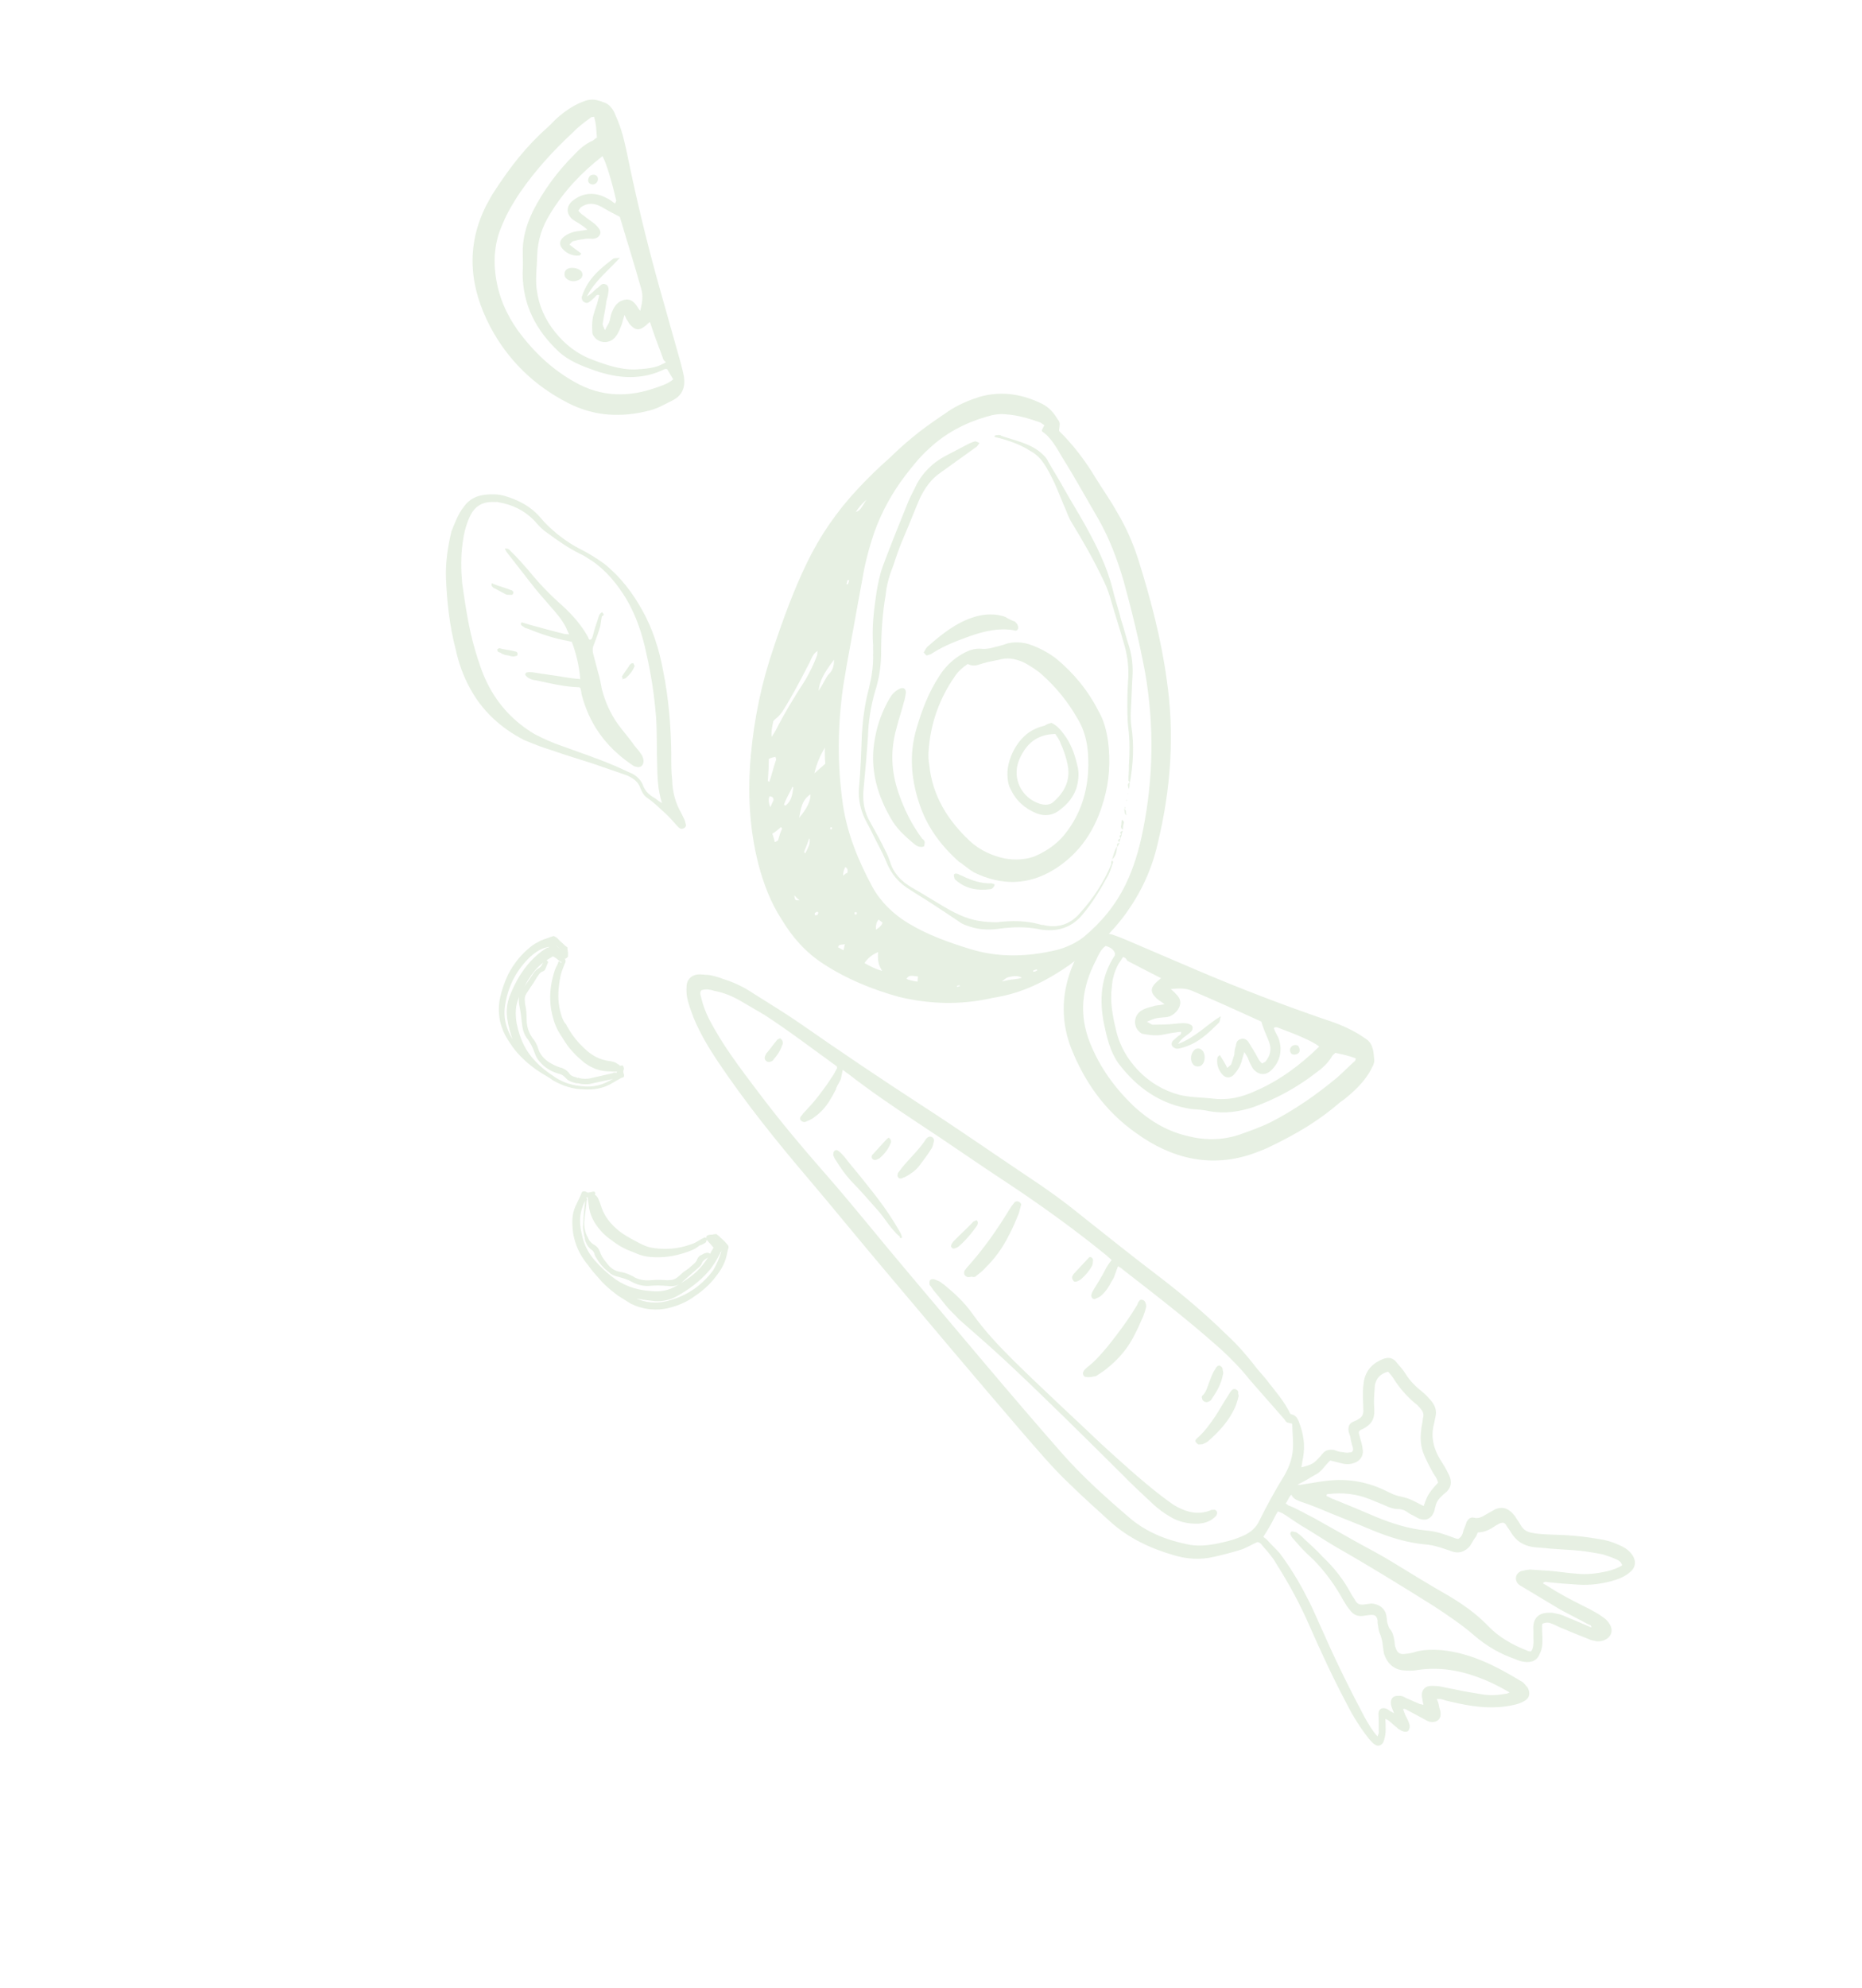 <svg width="282" height="301" viewBox="0 0 282 301" fill="none" xmlns="http://www.w3.org/2000/svg">
<g opacity="0.2" clip-path="url(#clip0_138_8107)">
<path d="M94.455 162.49C94.382 162.406 94.392 162.25 94.402 162.094C94.485 162.021 94.412 161.938 94.495 161.865C94.505 161.709 94.441 161.47 94.368 161.387C94.295 161.303 94.222 161.22 94.139 161.293C94.056 161.366 93.983 161.283 93.9 161.356C93.827 161.272 93.754 161.189 93.754 161.189C93.525 161.095 93.379 160.929 93.15 160.835C92.92 160.742 92.535 160.638 92.223 160.617C90.901 160.451 89.609 159.816 88.43 158.641C87.616 157.881 86.739 156.883 85.965 155.499C85.818 155.332 85.828 155.176 85.682 155.01L85.536 154.843C85.107 154.188 84.917 153.47 84.738 152.596C84.441 151.087 84.54 149.526 84.887 147.747C85 147.206 85.186 146.748 85.464 146.061C85.474 145.905 85.64 145.759 85.65 145.603C85.659 145.447 85.669 145.291 85.523 145.124C85.679 145.135 85.679 145.135 85.845 144.989L85.928 144.916L86.011 144.843C86.031 144.531 86.05 144.219 85.987 143.979C85.997 143.823 85.924 143.74 85.934 143.584L85.944 143.428L85.495 143.085C85.203 142.752 84.901 142.575 84.608 142.242C84.462 142.076 84.316 141.909 84.087 141.815C84.014 141.732 83.784 141.639 83.619 141.784L83.38 141.847C82.736 142.118 82.102 142.232 81.531 142.586C80.804 142.93 80.306 143.367 79.808 143.804C78.647 144.824 77.705 146.094 76.992 147.457C76.362 148.747 75.878 150.204 75.633 151.599C75.349 153.618 75.772 155.605 76.912 157.405C77.34 158.06 77.769 158.716 78.281 159.299C79.304 160.464 80.566 161.567 82.151 162.534C82.755 162.888 83.36 163.241 83.808 163.585C85.246 164.385 86.704 164.874 88.348 164.905C89.908 165.009 91.176 164.78 92.391 164.155C92.879 163.874 93.367 163.593 93.855 163.312L94.26 163.104C94.333 163.187 94.655 163.052 94.455 162.49ZM83.208 143.325C83.042 143.47 83.042 143.47 82.886 143.46C81.91 144.022 81.081 144.751 80.324 145.562C79.06 146.967 78.098 148.549 77.263 150.61C76.798 151.755 76.646 152.92 76.806 154.106C76.967 155.293 77.293 156.333 77.619 157.374C77.482 157.051 77.336 156.885 77.2 156.562C76.435 155.022 76.222 153.441 76.559 151.817C77.049 149.028 78.372 146.687 80.29 144.855C81.12 144.126 82.023 143.481 83.208 143.325ZM85.051 143.917C84.832 143.668 84.612 143.418 84.31 143.241L84.237 143.158C84.539 143.335 84.686 143.501 84.905 143.751C84.905 143.751 84.978 143.834 85.051 143.917L85.124 144L85.051 143.917ZM84.547 145.686C84.537 145.842 84.454 145.915 84.362 146.144C84.186 146.446 84 146.904 83.898 147.289C83.301 149.287 83.193 151.004 83.469 152.825C83.703 154.094 84.029 155.135 84.521 156.03L84.803 156.519C85.305 157.257 85.724 158.069 86.382 158.818C86.528 158.985 86.674 159.151 86.747 159.234C87.259 159.817 87.853 160.327 88.448 160.836C89.72 161.783 90.949 162.178 92.28 162.188C92.436 162.199 92.593 162.209 92.593 162.209C92.749 162.219 92.749 162.219 92.905 162.23C93.061 162.24 93.217 162.251 93.456 162.188C93.373 162.261 93.446 162.344 93.363 162.417C93.134 162.323 93.051 162.396 92.895 162.386C92.895 162.386 92.895 162.386 92.812 162.459C91.7 162.698 90.744 162.948 89.632 163.188C88.914 163.375 88.29 163.334 87.749 163.219C87.676 163.136 87.52 163.126 87.437 163.199L87.364 163.116C86.823 163.001 86.364 162.814 86.155 162.408C85.789 161.992 85.414 161.732 84.873 161.618C84.258 161.42 83.727 161.15 83.122 160.796C82.372 160.276 81.787 159.61 81.524 158.809C81.334 158.091 80.979 157.519 80.613 157.102C80.112 156.364 79.776 155.479 79.762 154.46C79.748 153.44 79.714 152.732 79.525 152.014C79.534 151.858 79.471 151.619 79.481 151.463C79.428 151.067 79.53 150.682 79.789 150.308C80.048 149.933 80.224 149.631 80.482 149.256C80.824 148.809 81.093 148.278 81.351 147.903C81.61 147.529 81.786 147.227 82.108 147.092C82.347 147.029 82.513 146.883 82.606 146.655C82.698 146.426 82.791 146.197 82.884 145.968L82.977 145.739C83.06 145.666 82.987 145.583 82.914 145.499L82.767 145.333L82.528 145.395C82.528 145.395 82.372 145.385 82.363 145.541C82.28 145.614 82.27 145.77 82.187 145.843C82.001 146.301 81.752 146.519 81.347 146.728C81.181 146.873 80.933 147.092 80.757 147.394C80.322 148.07 79.805 148.82 79.204 149.642C78.604 150.464 78.472 151.317 78.651 152.191C78.831 153.065 78.938 153.856 79.035 154.803C79.132 155.75 79.311 156.624 79.969 157.373C80.325 157.945 80.681 158.518 80.943 159.319C81.143 159.881 81.352 160.286 81.645 160.619C81.718 160.703 81.718 160.703 81.791 160.786C82.449 161.535 83.2 162.055 84.272 162.44C84.428 162.45 84.501 162.533 84.657 162.544C85.043 162.648 85.345 162.825 85.564 163.074C85.564 163.074 85.564 163.074 85.637 163.158C86.149 163.74 86.846 163.865 87.231 163.969L87.388 163.979C87.7 164 87.929 164.094 88.241 164.114C88.553 164.135 88.865 164.156 89.26 164.104C90.372 163.864 91.484 163.625 92.597 163.385L92.836 163.322C91.372 164.166 90.084 164.707 87.753 164.395C86.275 164.219 84.974 163.74 83.774 162.877C82.722 162.18 81.751 161.41 81.02 160.578C79.622 159.153 78.721 157.29 78.245 154.907C78.021 153.482 78.027 152.15 78.657 150.859C79.38 149.34 80 148.206 80.767 147.238C81.367 146.415 82.197 145.687 83.172 145.125L83.743 144.771L84.046 144.948C84.348 145.124 84.567 145.374 84.869 145.551C84.869 145.551 84.942 145.634 85.099 145.645C85.016 145.717 84.942 145.634 84.933 145.79C84.723 145.385 84.557 145.53 84.547 145.686Z" fill="#85B472"/>
<path d="M88.058 180.639L87.872 181.097C87.603 181.628 87.418 182.086 87.149 182.616C86.602 183.834 86.596 185.166 86.81 186.748C87.096 188.412 87.788 189.869 88.728 191.107C89.094 191.523 89.449 192.096 89.961 192.678C91.047 194.083 92.31 195.186 93.582 196.132C94.26 196.569 94.864 196.923 95.542 197.36C97.365 198.265 99.467 198.483 101.379 197.983C102.813 197.608 104.101 197.066 105.336 196.13C106.726 195.203 107.815 194.1 108.674 192.903C109.015 192.456 109.45 191.779 109.728 191.092C110.007 190.405 110.129 189.708 110.242 189.167L110.335 188.938C110.345 188.782 110.354 188.626 110.208 188.459C110.062 188.293 109.916 188.127 109.77 187.96C109.477 187.627 109.175 187.45 108.883 187.117L108.434 186.774L108.351 186.847C108.195 186.837 108.039 186.826 107.956 186.899C107.644 186.878 107.405 186.941 107.166 187.003L107.083 187.076L107 187.149C106.99 187.305 106.907 187.378 106.98 187.461C106.834 187.295 106.678 187.284 106.512 187.43C106.429 187.503 106.19 187.565 106.107 187.638C105.536 187.992 105.049 188.273 104.571 188.398C102.888 188.992 101.39 189.127 99.83 189.024C98.893 188.961 98.196 188.837 97.435 188.473L97.206 188.379C96.977 188.285 96.904 188.202 96.675 188.109C95.31 187.391 94.174 186.767 93.36 186.007C92.098 184.905 91.386 183.76 90.997 182.48C90.934 182.241 90.798 181.918 90.661 181.596C90.598 181.357 90.452 181.19 90.306 181.024C90.233 180.94 90.159 180.857 90.076 180.93C90.159 180.857 90.086 180.774 90.169 180.701C90.096 180.618 90.179 180.545 90.106 180.462C90.033 180.379 89.877 180.368 89.638 180.431C89.555 180.503 89.482 180.42 89.399 180.493C89.243 180.483 89.16 180.556 89.004 180.545C88.326 180.108 88.067 180.483 88.058 180.639ZM109.296 189.261C108.988 190.416 108.533 191.405 108.006 192.31C106.38 194.475 104.243 196.057 101.531 196.817C99.931 197.338 98.287 197.307 96.757 196.735C96.527 196.641 96.225 196.465 95.913 196.444C96.913 196.745 98.005 196.818 99.171 196.974C100.419 197.057 101.614 196.744 102.59 196.182C104.458 195.131 106.025 193.903 107.206 192.57C107.88 191.831 108.49 190.853 109.027 189.792C109.11 189.719 109.037 189.636 109.12 189.563L109.203 189.49L109.296 189.261ZM108.312 187.471C108.541 187.565 108.614 187.648 108.687 187.731C108.906 187.981 109.136 188.075 109.355 188.324L109.282 188.241C109.063 187.991 108.76 187.815 108.541 187.565C108.385 187.555 108.312 187.471 108.312 187.471ZM106.951 187.929C107.034 187.857 106.961 187.773 107.044 187.701C107.117 187.784 107.117 187.784 107.19 187.867C107.409 188.117 107.628 188.366 107.848 188.616L108.067 188.866L107.715 189.469C107.261 190.458 106.578 191.353 105.904 192.092C105.065 192.977 103.996 193.768 102.532 194.611C101.391 195.319 100.04 195.621 98.562 195.444C96.221 195.289 94.232 194.53 92.667 193.25C91.77 192.563 90.883 191.721 90.079 190.805C89.129 189.723 88.428 188.423 88.131 186.914C87.572 184.604 87.89 183.293 88.613 181.773L88.593 182.085C88.441 183.251 88.372 184.343 88.293 185.592C88.273 185.904 88.327 186.3 88.39 186.539C88.453 186.778 88.433 187.091 88.57 187.413L88.56 187.569C88.686 188.048 88.886 188.61 89.481 189.12C89.783 189.296 90.002 189.546 90.055 189.941C90.129 190.025 90.119 190.181 90.265 190.347C90.83 191.325 91.415 191.991 92.239 192.594C92.312 192.678 92.312 192.678 92.385 192.761C92.76 193.021 93.218 193.208 93.76 193.323C94.53 193.531 95.144 193.728 95.749 194.082C96.583 194.529 97.509 194.747 98.455 194.653C99.401 194.56 100.182 194.611 101.118 194.674C102.127 194.819 102.928 194.559 103.601 193.82C104.431 193.091 105.094 192.508 105.675 191.998C105.924 191.78 106.173 191.561 106.266 191.332C106.368 190.947 106.7 190.656 107.105 190.448C107.188 190.375 107.271 190.302 107.437 190.156C107.52 190.083 107.447 190 107.53 189.927L107.54 189.771L107.31 189.678C107.237 189.594 107.154 189.667 106.998 189.657L106.759 189.719C106.52 189.782 106.271 190 106.032 190.063C105.867 190.209 105.701 190.354 105.608 190.583C105.505 190.968 105.256 191.187 104.924 191.478C104.51 191.843 104.095 192.207 103.607 192.488C103.275 192.779 102.943 193.071 102.694 193.289C102.362 193.581 102.04 193.716 101.645 193.768C101.489 193.758 101.25 193.82 101.094 193.81C100.314 193.758 99.534 193.706 98.588 193.8C97.641 193.894 96.632 193.749 95.881 193.228C95.35 192.958 94.818 192.688 93.965 192.552C93.112 192.417 92.434 191.98 91.859 191.159C91.347 190.576 91.065 190.087 90.865 189.525C90.666 188.963 90.373 188.63 89.842 188.36C89.467 188.1 89.174 187.767 88.975 187.205L88.902 187.122C88.829 187.039 88.838 186.882 88.765 186.799C88.566 186.237 88.449 185.603 88.489 184.978C88.558 183.886 88.783 182.803 88.852 181.711C88.935 181.638 88.945 181.482 88.798 181.315C88.881 181.242 89.037 181.253 89.037 181.253C89.028 181.409 89.018 181.565 89.081 181.804C89.071 181.96 89.144 182.044 89.134 182.2C89.124 182.356 89.198 182.439 89.188 182.595C89.338 183.937 89.966 185.155 90.99 186.32C91.501 186.903 92.096 187.412 92.773 187.849C92.92 188.016 93.149 188.109 93.222 188.193C93.973 188.713 94.806 189.16 95.65 189.451L96.108 189.638C97.098 190.096 98.024 190.314 99.356 190.324C101.155 190.366 102.901 190.012 104.75 189.272C105.072 189.137 105.477 188.929 105.726 188.71C105.809 188.637 105.975 188.492 106.131 188.502C106.858 188.158 106.941 188.086 106.951 187.929Z" fill="#85B472"/>
<path d="M199.772 220.667C200.021 220.449 200.197 220.147 200.363 220.001C200.788 219.481 201.339 219.439 201.963 219.481C202.348 219.585 202.65 219.762 202.963 219.782C203.431 219.813 203.889 220.001 204.367 219.876C204.835 219.907 205.011 219.605 204.885 219.126C204.758 218.648 204.559 218.086 204.515 217.534C204.452 217.295 204.315 216.972 204.252 216.733C204.145 215.942 204.331 215.484 204.975 215.214C205.297 215.078 205.619 214.943 205.785 214.797C206.273 214.516 206.449 214.214 206.488 213.59C206.445 213.039 206.474 212.57 206.431 212.019C206.407 211.155 206.383 210.291 206.515 209.438C206.707 207.648 207.722 206.462 209.332 205.785C210.298 205.379 210.995 205.504 211.643 206.409C212.082 206.908 212.52 207.408 212.876 207.98C213.514 209.041 214.474 209.967 215.444 210.737C215.893 211.08 216.331 211.58 216.697 211.996C217.355 212.745 217.617 213.546 217.402 214.472C217.3 214.857 217.28 215.169 217.177 215.554C216.664 217.48 217.096 219.311 218.163 221.028C218.592 221.683 218.948 222.255 219.293 222.984C220.068 224.368 219.77 225.367 218.701 226.158C218.618 226.231 218.618 226.231 218.535 226.303C217.954 226.813 217.53 227.334 217.407 228.031C217.314 228.26 217.295 228.572 217.202 228.801C216.821 229.873 216.011 230.289 214.938 229.905C214.709 229.811 214.407 229.634 214.105 229.457C213.646 229.27 213.271 229.01 212.896 228.75C212.593 228.573 212.208 228.469 211.896 228.448C211.033 228.469 210.345 228.189 209.585 227.825C208.897 227.544 208.21 227.263 207.522 226.982C205.46 226.14 203.358 225.922 201.227 226.172C201.071 226.161 200.915 226.151 200.895 226.463C201.353 226.65 201.729 226.911 202.114 227.015C204.176 227.857 206.238 228.699 208.374 229.625C210.895 230.655 213.352 231.445 216.078 231.705C217.483 231.798 218.784 232.276 220.086 232.755C220.315 232.848 220.545 232.942 220.857 232.963C221.345 232.682 221.53 232.224 221.643 231.683C221.828 231.225 222.014 230.767 222.117 230.382C222.376 230.007 222.634 229.632 223.176 229.747C223.946 229.955 224.517 229.601 225.088 229.247C225.576 228.966 225.981 228.758 226.468 228.476C227.434 228.07 228.205 228.278 228.946 228.955C229.092 229.121 229.311 229.371 229.457 229.537C229.667 229.943 230.032 230.359 230.242 230.765C230.66 231.576 231.265 231.93 232.118 232.065C232.66 232.18 233.284 232.221 233.752 232.252C235 232.335 236.176 232.335 237.424 232.418C238.985 232.522 240.462 232.698 242.013 232.958C243.179 233.114 244.178 233.415 245.168 233.873C245.855 234.154 246.46 234.508 246.972 235.09C247.849 236.089 247.853 237.265 246.784 238.056C246.203 238.566 245.476 238.909 244.676 239.17C242.837 239.753 240.862 240.013 238.989 239.889C237.429 239.785 235.868 239.682 234.391 239.505C234.235 239.495 233.932 239.318 233.674 239.692C234.507 240.14 235.331 240.743 236.165 241.19C237.676 242.074 239.197 242.803 240.791 243.614C241.396 243.968 242.156 244.332 242.678 244.758C243.053 245.018 243.429 245.278 243.711 245.767C244.359 246.672 244.134 247.755 243.085 248.234C242.68 248.442 242.285 248.494 241.817 248.463C241.432 248.359 240.964 248.328 240.661 248.151C239.515 247.683 238.214 247.204 236.995 246.653C236.38 246.456 235.776 246.102 235.088 245.821C234.63 245.634 234.245 245.53 233.601 245.801C233.591 245.957 233.498 246.186 233.562 246.425C233.522 247.049 233.639 247.684 233.599 248.308C233.633 249.016 233.51 249.713 233.242 250.244C232.861 251.316 232.051 251.732 230.885 251.576C230.417 251.545 229.959 251.358 229.501 251.171C227.199 250.391 225.083 249.153 223.226 247.541C221.369 245.928 219.264 244.534 217.158 243.14C212.258 240.072 207.432 237.086 202.44 234.246C200.627 233.185 198.823 231.968 197.01 230.907C196.03 230.294 195.206 229.69 194.226 229.077C193.997 228.983 193.768 228.889 193.539 228.796C193.104 229.472 192.826 230.159 192.474 230.763C192.123 231.366 191.771 231.97 191.336 232.646C191.483 232.813 191.712 232.906 191.858 233.073C192.516 233.822 193.184 234.415 193.841 235.164C195.43 237.307 196.779 239.513 197.963 241.865C198.873 243.571 199.618 245.423 200.446 247.202C202.365 251.562 204.449 255.776 206.689 260C207.255 260.978 207.746 261.873 208.624 262.872C208.716 262.643 208.809 262.414 208.819 262.258C208.785 261.55 208.825 260.926 208.791 260.218C208.811 259.906 208.748 259.667 208.768 259.354C208.807 258.73 209.295 258.449 209.909 258.647C210.138 258.74 210.441 258.917 210.587 259.083C210.743 259.094 210.889 259.26 211.118 259.354C210.919 258.792 210.709 258.386 210.656 257.991C210.549 257.2 210.974 256.68 211.754 256.731C212.149 256.679 212.534 256.783 212.91 257.043C213.597 257.324 214.358 257.688 215.045 257.969C215.201 257.979 215.43 258.073 215.586 258.083C215.46 257.605 215.407 257.209 215.353 256.814C215.247 256.023 215.681 255.347 216.471 255.242C216.866 255.19 217.334 255.221 217.803 255.253C218.656 255.388 219.426 255.596 220.28 255.731C221.591 256.053 222.913 256.219 224.308 256.469C225.546 256.708 226.805 256.635 228.073 256.405C228.229 256.416 228.312 256.343 228.634 256.208C227.727 255.677 226.893 255.23 226.133 254.866C222.403 253.129 218.624 252.172 214.507 252.839C213.873 252.954 213.249 252.912 212.625 252.871C211.064 252.767 210.031 251.758 209.579 250.239C209.525 249.843 209.472 249.448 209.419 249.052C209.375 248.501 209.249 248.022 209.049 247.46C208.84 247.055 208.786 246.659 208.733 246.264C208.67 246.025 208.616 245.629 208.636 245.317C208.519 244.682 208.3 244.433 207.593 244.464C207.198 244.516 206.803 244.568 206.408 244.62C205.618 244.724 204.93 244.444 204.428 243.705C204.063 243.289 203.707 242.717 203.425 242.228C202.231 240.032 200.789 238.055 199.025 236.214C198.211 235.454 197.47 234.778 196.739 233.946C196.374 233.53 196.081 233.197 195.716 232.781C195.57 232.614 195.506 232.375 195.433 232.292C195.37 232.052 195.546 231.751 195.775 231.844C195.931 231.855 196.16 231.948 196.316 231.959C196.692 232.219 197.067 232.479 197.359 232.812C198.32 233.738 199.436 234.674 200.313 235.673C202.014 237.275 203.466 239.095 204.586 241.208C204.796 241.613 205.088 241.946 205.297 242.352C205.58 242.841 205.965 242.945 206.516 242.903C206.911 242.851 207.306 242.799 207.701 242.747C208.95 242.83 209.92 243.6 209.997 244.859C210.06 245.098 210.041 245.41 210.104 245.65C210.24 245.972 210.293 246.368 210.513 246.617C210.951 247.117 211.068 247.751 211.185 248.386C211.238 248.782 211.218 249.094 211.354 249.416C211.617 250.217 211.993 250.478 212.783 250.373C213.334 250.332 213.968 250.217 214.529 250.019C215.724 249.707 217.055 249.717 218.304 249.8C222.82 250.257 226.613 252.233 230.386 254.521C230.615 254.615 230.761 254.781 230.907 254.948C231.054 255.114 231.2 255.281 231.346 255.447C231.838 256.342 231.632 257.112 230.823 257.529C230.335 257.81 229.774 258.007 229.14 258.122C226.437 258.726 223.711 258.467 221.005 257.895C220.078 257.677 219.225 257.542 218.382 257.25C218.152 257.157 217.913 257.219 217.601 257.198C217.738 257.521 217.874 257.844 217.927 258.239C217.981 258.634 218.19 259.04 218.17 259.352C218.267 260.299 217.53 260.799 216.677 260.664C216.365 260.643 216.063 260.466 215.76 260.289C214.927 259.842 214.093 259.395 213.26 258.948C213.03 258.854 212.811 258.604 212.489 258.74C212.625 259.062 212.689 259.302 212.825 259.624C213.034 260.03 213.317 260.519 213.443 260.998C213.58 261.32 213.477 261.705 213.301 262.007C213.052 262.225 212.74 262.205 212.282 262.018C211.98 261.841 211.751 261.747 211.531 261.497C211.156 261.237 210.864 260.904 210.415 260.561C210.269 260.395 210.04 260.301 209.811 260.207C209.844 260.915 209.878 261.623 209.838 262.247C209.809 262.715 209.696 263.256 209.511 263.714C209.242 264.245 208.681 264.443 208.233 264.1C207.93 263.923 207.638 263.59 207.346 263.257C206.04 261.603 204.9 259.803 203.926 257.857C201.895 254.038 200.103 250.158 198.321 246.12C196.884 242.812 195.199 239.722 193.275 236.694C192.783 235.799 192.052 234.967 191.321 234.134C191.101 233.885 190.892 233.479 190.424 233.448C189.458 233.854 188.638 234.426 187.682 234.676C186.404 235.062 185.209 235.374 183.858 235.676C181.79 236.166 179.761 236.031 177.762 235.428C174.222 234.409 170.95 232.859 168.206 230.404C166.057 228.458 163.981 226.596 161.914 224.578C159.326 222.133 157.07 219.397 154.731 216.733C147.797 208.67 140.872 200.451 134.021 192.315C130.157 187.748 126.449 183.191 122.584 178.624C117.624 172.808 112.829 166.847 108.605 160.531C107.246 158.481 106.043 156.442 105.088 154.184C104.753 153.3 104.417 152.415 104.164 151.458C103.974 150.74 103.94 150.033 103.98 149.408C103.976 148.232 104.805 147.504 105.981 147.504C106.449 147.535 106.917 147.566 107.385 147.597C108.083 147.722 108.853 147.93 109.54 148.21C111.154 148.71 112.675 149.438 114.104 150.395C116.439 151.882 118.93 153.38 121.182 154.94C127.261 159.185 133.349 163.273 139.521 167.288C144.941 170.783 150.269 174.508 155.607 178.076C158.391 179.906 161.164 181.893 163.772 184.026C167.652 187.105 171.605 190.268 175.568 193.274C179.155 196.021 182.577 198.913 185.823 202.106C187.304 203.459 188.62 204.957 189.926 206.611C190.574 207.516 191.461 208.359 192.109 209.264C193.269 210.752 194.584 212.25 195.412 214.029C196.256 214.321 196.329 214.404 196.674 215.132C197.419 216.984 197.696 218.805 197.339 220.741C197.236 221.126 197.206 221.594 197.094 222.135C198.767 221.698 198.933 221.552 199.772 220.667ZM106.222 151.125C106.592 152.717 107.283 154.173 108.131 155.64C110.245 159.386 112.929 162.778 115.531 166.242C118.499 170.123 121.632 173.858 124.921 177.604C129.234 182.514 133.225 187.56 137.454 192.544C145.183 201.678 152.828 210.886 160.796 219.958C163.866 223.454 167.351 226.585 170.919 229.644C173.443 231.849 176.422 233.066 179.67 233.752C181.523 234.189 183.342 233.918 185.171 233.491C186.283 233.251 187.322 232.928 188.371 232.449C189.42 231.97 190.25 231.242 190.704 230.253C191.871 227.901 193.112 225.632 194.508 223.374C195.387 221.865 195.881 220.252 195.833 218.525C195.819 217.505 195.722 216.558 195.709 215.538C195.479 215.445 195.167 215.424 194.938 215.33C194.709 215.237 194.646 214.997 194.5 214.831C194.28 214.581 194.061 214.332 193.769 213.999C193.33 213.499 192.965 213.083 192.526 212.584C191.868 211.835 191.283 211.169 190.625 210.42C190.187 209.92 189.748 209.421 189.31 208.922C188.004 207.267 186.532 205.759 184.977 204.323C180.157 200.006 175.151 196.146 170.072 192.204C169.926 192.037 169.624 191.86 169.321 191.683C169.136 192.141 169.033 192.526 168.847 192.984C168.745 193.369 168.569 193.671 168.31 194.046C167.949 194.805 167.431 195.555 166.767 196.138C166.519 196.356 166.197 196.492 165.875 196.627C165.553 196.762 165.26 196.429 165.28 196.117C165.3 195.805 165.476 195.503 165.651 195.201C166.262 194.223 166.872 193.245 167.409 192.183C167.678 191.653 167.937 191.278 168.361 190.757C168.142 190.508 167.84 190.331 167.62 190.081C163 186.326 158.13 182.789 153.168 179.481C148.351 176.339 143.701 173.052 138.885 169.911C135.351 167.56 131.743 165.125 128.458 162.556C128.156 162.379 128.01 162.213 127.634 161.953C127.531 162.338 127.512 162.65 127.409 163.035C127.389 163.347 127.214 163.649 127.038 163.951C126.862 164.252 126.686 164.554 126.584 164.939C126.408 165.241 126.315 165.47 126.139 165.772C125.963 166.074 125.788 166.375 125.612 166.677C125.001 167.656 124.245 168.467 123.342 169.113C122.927 169.477 122.449 169.602 122.044 169.81C121.722 169.946 121.42 169.769 121.274 169.602C121.128 169.436 121.148 169.124 121.314 168.978C121.479 168.832 121.572 168.603 121.738 168.457C122.495 167.646 123.251 166.834 123.935 165.939C124.618 165.044 125.301 164.149 125.912 163.17C126.253 162.723 126.522 162.192 126.791 161.661C126.718 161.578 126.801 161.505 126.727 161.422C123.13 158.832 119.542 156.085 115.779 153.641C114.57 152.934 113.361 152.226 112.152 151.519C110.943 150.812 109.568 150.25 108.174 150C107.559 149.803 107.018 149.689 106.301 149.876C105.896 150.084 106.096 150.646 106.222 151.125ZM244.947 236.131C244.186 235.767 243.343 235.476 242.572 235.268C241.178 235.019 239.783 234.769 238.379 234.676C237.13 234.593 235.882 234.51 234.633 234.427C233.78 234.292 232.917 234.313 232.063 234.178C230.669 233.928 229.689 233.314 228.904 232.087C228.622 231.598 228.329 231.265 228.047 230.776C227.974 230.693 227.828 230.526 227.672 230.516C227.203 230.485 226.872 230.776 226.467 230.984C225.647 231.557 224.837 231.973 223.818 231.984C223.642 232.286 223.622 232.598 223.373 232.816C223.115 233.191 222.846 233.722 222.587 234.096C221.831 234.908 220.948 235.241 219.875 234.857C219.646 234.763 219.417 234.669 219.032 234.565C217.959 234.181 216.959 233.879 215.867 233.807C213.141 233.547 210.527 232.746 208.007 231.717C205.184 230.51 202.351 229.46 199.528 228.253C198.611 227.879 197.768 227.588 196.924 227.297C196.466 227.109 195.852 226.912 195.579 226.267C195.164 226.631 195.052 227.172 194.71 227.62C194.939 227.713 195.012 227.796 195.085 227.88C196.387 228.358 197.669 229.149 198.961 229.783C201.306 231.115 203.578 232.363 205.923 233.694C207.59 234.589 209.257 235.483 210.842 236.451C213.708 238.209 216.575 239.967 219.524 241.652C221.713 242.973 223.663 244.356 225.427 246.198C227.045 247.873 229.088 249.027 231.306 249.88C231.379 249.963 231.535 249.974 231.691 249.984C231.764 250.067 231.847 249.995 231.93 249.922C232.189 249.547 232.219 249.079 232.248 248.61C232.214 247.903 232.254 247.279 232.22 246.571C232.163 245 233.002 244.115 234.646 244.146C235.197 244.104 235.811 244.302 236.353 244.416C236.967 244.614 237.571 244.967 238.186 245.165C239.102 245.539 240.092 245.997 241.009 246.371C241.029 246.059 240.799 245.966 240.643 245.955C239.205 245.154 237.684 244.426 236.246 243.625C234.359 242.481 232.546 241.42 230.659 240.276C230.357 240.099 230.055 239.922 229.909 239.756C229.324 239.09 229.539 238.164 230.422 237.83C230.9 237.705 231.295 237.653 231.69 237.601C232.626 237.663 233.563 237.726 234.499 237.788C235.904 237.881 237.298 238.131 238.703 238.224C240.336 238.411 241.917 238.203 243.507 237.838C244.224 237.651 245.024 237.39 245.678 236.963C245.551 236.485 245.176 236.225 244.947 236.131ZM208.222 209.708C208.183 210.333 208.143 210.957 208.104 211.581C208.064 212.206 208.098 212.913 208.141 213.465C208.209 214.88 207.608 215.702 206.394 216.327C206.311 216.4 206.154 216.389 206.072 216.462C205.989 216.535 205.989 216.535 205.823 216.681C205.72 217.066 205.939 217.315 205.993 217.711C206.119 218.189 206.319 218.751 206.362 219.303C206.542 220.177 206.181 220.937 205.371 221.353C204.644 221.697 203.937 221.728 203.166 221.52C202.625 221.406 202.011 221.208 201.469 221.094C200.64 221.822 200.185 222.811 199.137 223.29C198.244 223.779 197.424 224.352 196.458 224.758C196.614 224.768 196.77 224.778 196.926 224.789C198.35 224.57 199.858 224.278 201.199 224.132C204.037 223.851 206.754 224.266 209.421 225.462C209.952 225.733 210.41 225.92 210.942 226.191C211.4 226.378 211.785 226.482 212.326 226.596C212.868 226.71 213.482 226.908 214.013 227.178C214.545 227.449 215.076 227.719 215.608 227.99C215.886 227.303 216.092 226.533 216.516 226.012C216.868 225.409 217.366 224.972 217.79 224.451C217.674 223.817 217.235 223.317 216.953 222.828C216.461 221.933 216.042 221.122 215.633 220.154C215.161 218.947 215.073 217.844 215.235 216.523C215.275 215.898 215.47 215.284 215.51 214.66C215.705 214.046 215.496 213.64 215.057 213.141C214.838 212.891 214.619 212.641 214.243 212.381C213.054 211.362 212.031 210.197 211.173 208.886C210.891 208.397 210.598 208.064 210.233 207.647C209.038 207.96 208.447 208.626 208.222 209.708Z" fill="#85B472"/>
<path d="M140.78 194.489C141.072 194.822 141.281 195.227 141.501 195.477C142.232 196.309 142.88 197.215 143.611 198.047C144.122 198.629 144.717 199.139 145.229 199.722C147.753 201.927 150.278 204.133 152.72 206.411C158.563 211.894 164.314 217.605 170.065 223.317C171.537 224.825 173.092 226.261 174.72 227.78C175.46 228.456 176.284 229.06 177.191 229.59C178.473 230.381 179.941 230.713 181.511 230.661C182.457 230.567 183.174 230.38 183.921 229.724C184.087 229.578 184.253 229.432 184.263 229.276C184.439 228.975 184.229 228.569 183.917 228.548C183.678 228.61 183.449 228.517 183.283 228.663C181.517 229.329 179.893 228.986 178.226 228.091C177.392 227.644 176.724 227.051 175.974 226.531C172.762 224.045 169.798 221.34 166.835 218.635C162.4 214.422 157.882 210.281 153.53 205.995C151.244 203.727 149.114 201.469 147.243 198.837C146.021 197.11 144.539 195.757 142.974 194.478C142.672 194.301 142.453 194.051 142.224 193.958C141.994 193.864 141.765 193.77 141.536 193.677C141.307 193.583 140.912 193.635 140.819 193.864C140.726 194.093 140.789 194.333 140.78 194.489Z" fill="#85B472"/>
<path d="M165.998 208.313C166.652 207.886 167.223 207.532 167.721 207.095C169.453 205.721 170.893 204.014 171.884 201.964C172.329 201.131 172.7 200.215 173.154 199.227C173.34 198.769 173.443 198.384 173.545 197.999C173.638 197.77 173.575 197.531 173.512 197.291C173.448 197.052 173.302 196.885 173.073 196.792C172.844 196.698 172.605 196.761 172.512 196.99C172.346 197.135 172.336 197.291 172.243 197.52C170.93 199.706 169.387 201.798 167.772 203.807C166.839 204.92 165.824 206.107 164.673 206.971C164.424 207.189 164.175 207.408 164.082 207.637C163.906 207.938 164.106 208.5 164.501 208.448C165.042 208.563 165.603 208.365 165.998 208.313Z" fill="#85B472"/>
<path d="M147.671 193.301C148.169 192.864 148.823 192.437 149.248 191.916C150.668 190.522 151.869 188.877 152.767 187.056C153.388 185.922 153.852 184.777 154.316 183.632C154.419 183.247 154.521 182.862 154.624 182.477C154.717 182.248 154.497 181.999 154.268 181.905C154.039 181.811 153.8 181.874 153.634 182.02C153.458 182.321 153.21 182.54 153.034 182.842C151.11 186.006 149.04 189.003 146.512 191.813C146.346 191.959 146.253 192.188 146.087 192.333C145.994 192.562 145.975 192.874 146.121 193.041C146.34 193.291 146.569 193.384 146.808 193.322C146.964 193.332 147.047 193.259 147.203 193.27C147.432 193.363 147.515 193.29 147.671 193.301Z" fill="#85B472"/>
<path d="M136.605 187.392C136.561 186.841 136.269 186.508 136.059 186.102C134.647 183.657 132.985 181.43 131.241 179.277C130.154 177.872 128.912 176.457 127.825 175.053C127.533 174.72 127.313 174.47 126.938 174.21C126.792 174.043 126.397 174.096 126.304 174.325C126.221 174.397 126.201 174.71 126.191 174.866C126.328 175.188 126.391 175.428 126.61 175.677C127.248 176.738 127.969 177.727 128.774 178.642C130.245 180.151 131.634 181.732 133.023 183.314C133.827 184.229 134.465 185.29 135.269 186.206C135.562 186.539 135.927 186.955 136.302 187.215C136.21 187.444 136.366 187.454 136.605 187.392Z" fill="#85B472"/>
<path d="M187.548 210.763C187.422 210.285 186.88 210.17 186.632 210.389C186.383 210.607 186.207 210.909 186.031 211.211C185.338 212.262 184.718 213.397 184.024 214.448C183.248 215.572 182.472 216.696 181.393 217.643C181.31 217.716 181.31 217.716 181.227 217.789C181.062 217.934 180.969 218.163 181.115 218.33C181.261 218.496 181.407 218.663 181.563 218.673C181.719 218.683 181.958 218.621 182.114 218.631C182.436 218.496 182.758 218.361 182.924 218.215C184.667 216.685 186.18 215.061 187.098 212.928C187.284 212.47 187.479 211.856 187.592 211.315C187.528 211.075 187.465 210.836 187.548 210.763Z" fill="#85B472"/>
<path d="M136.948 178.245C137.758 177.829 138.495 177.329 139.085 176.663C139.769 175.768 140.452 174.873 141.062 173.895C141.321 173.52 141.351 173.052 141.453 172.667C141.473 172.354 141.181 172.021 140.786 172.074C140.63 172.063 140.464 172.209 140.298 172.355C139.253 174.009 137.843 175.248 136.569 176.809C136.393 177.111 136.144 177.33 135.968 177.631C135.958 177.787 135.865 178.016 136.012 178.183C136.075 178.422 136.387 178.443 136.626 178.38C136.709 178.308 136.792 178.235 136.948 178.245Z" fill="#85B472"/>
<path d="M182.143 211.972C182.289 212.138 182.592 212.315 182.831 212.253C183.07 212.19 183.392 212.055 183.484 211.826C184.261 210.702 184.964 209.495 185.209 208.1C185.301 207.871 185.238 207.632 185.175 207.393C185.195 207.08 185.049 206.914 184.746 206.737C184.517 206.643 184.268 206.862 184.092 207.164C184 207.393 183.834 207.538 183.741 207.767C183.472 208.298 183.277 208.912 183.091 209.37C182.813 210.057 182.69 210.754 182.11 211.264C181.944 211.41 182.007 211.649 182.143 211.972Z" fill="#85B472"/>
<path d="M163.223 193.943C163.306 193.87 163.545 193.807 163.711 193.662C164.375 193.079 164.965 192.413 165.41 191.58C165.502 191.351 165.522 191.039 165.542 190.727C165.489 190.331 165.03 190.144 164.854 190.446C164.098 191.258 163.341 192.07 162.585 192.881C162.502 192.954 162.492 193.11 162.409 193.183C162.316 193.412 162.38 193.652 162.526 193.818C162.589 194.057 162.901 194.078 163.223 193.943Z" fill="#85B472"/>
<path d="M147.901 184.694C147.735 184.84 147.423 184.819 147.247 185.121C146.325 186.079 145.412 186.88 144.49 187.838C144.324 187.983 144.148 188.285 144.055 188.514C143.963 188.743 144.255 189.076 144.494 189.014C144.733 188.951 145.055 188.816 145.221 188.67C146.299 187.723 147.232 186.609 148.008 185.485C148.101 185.256 148.194 185.027 147.901 184.694Z" fill="#85B472"/>
<path d="M118.142 157.167C118.059 157.24 117.82 157.302 117.737 157.375C117.229 157.969 116.712 158.718 116.204 159.311C116.038 159.457 115.945 159.686 115.853 159.915C115.667 160.373 116.106 160.872 116.584 160.747C116.823 160.685 117.062 160.622 117.154 160.393C117.745 159.727 118.18 159.051 118.468 158.208C118.644 157.906 118.59 157.51 118.142 157.167Z" fill="#85B472"/>
<path d="M134.586 172.21C134.42 172.356 134.337 172.429 134.172 172.575C133.498 173.314 132.824 174.053 132.151 174.792C131.985 174.937 131.965 175.249 132.111 175.416C132.258 175.582 132.487 175.676 132.809 175.541C132.892 175.468 133.131 175.405 133.214 175.332C133.877 174.75 134.468 174.083 134.839 173.168C135.015 172.866 135.035 172.554 134.586 172.21Z" fill="#85B472"/>
<path d="M202.936 166.878C199.783 169.647 196.285 171.687 192.567 173.478C191.758 173.894 190.875 174.228 189.992 174.561C183.416 176.945 177.325 175.365 172.007 171.485C167.357 168.197 164.19 163.755 162.102 158.365C160.568 154.109 160.835 149.895 162.579 145.857C163.043 144.712 163.809 143.744 164.502 142.693C165.528 141.351 166.879 141.049 168.42 141.464C169.034 141.662 169.721 141.943 170.409 142.224C174.148 143.805 177.732 145.375 181.471 146.956C187.805 149.65 194.231 152.114 200.75 154.35C202.593 154.943 204.426 155.692 206.084 156.742C206.532 157.086 206.99 157.273 207.356 157.689C207.648 158.022 207.785 158.345 207.911 158.823C208.037 159.302 208.081 159.853 208.125 160.405C208.178 160.8 207.992 161.258 207.816 161.56C207.094 163.079 205.912 164.412 204.668 165.505C204.087 166.015 203.59 166.452 202.936 166.878ZM170.085 144.867C169.909 145.169 169.651 145.543 169.392 145.918C168.772 147.052 168.464 148.207 168.385 149.456C168.091 151.631 168.504 153.775 169 155.845C169.549 158.311 170.752 160.351 172.443 162.109C174.134 163.867 176.25 165.105 178.561 165.729C180.258 166.155 181.985 166.113 183.618 166.3C185.949 166.612 188.017 166.122 190.115 165.164C193.74 163.603 196.946 161.229 199.786 158.44C198.972 157.681 196.222 156.557 193.39 155.507C193.234 155.497 193.078 155.486 192.912 155.632C193.111 156.194 193.394 156.683 193.603 157.089C194.275 158.857 193.927 160.637 192.59 161.959C191.668 162.916 190.502 162.76 189.708 161.689C189.426 161.2 189.216 160.794 189.017 160.232C188.953 159.993 188.734 159.743 188.451 159.254C188.256 159.868 188.153 160.253 188.051 160.638C187.845 161.408 187.411 162.085 186.82 162.751C186.239 163.261 185.615 163.219 185.103 162.637C184.446 161.888 184.193 160.93 184.408 160.004C184.491 159.931 184.574 159.858 184.74 159.713C185.095 160.285 185.524 160.94 185.87 161.669C186.119 161.45 186.285 161.305 186.451 161.159C186.636 160.701 186.749 160.16 186.934 159.702C186.964 159.234 186.994 158.765 187.179 158.307C187.209 157.839 187.395 157.381 188.029 157.267C188.507 157.142 188.955 157.485 189.165 157.891C189.52 158.463 189.876 159.035 190.158 159.524C190.441 160.013 190.64 160.575 191.162 161.002C191.328 160.856 191.567 160.794 191.65 160.721C192.416 159.753 192.631 158.827 192.159 157.62C191.75 156.652 191.341 155.684 191.015 154.644C187.588 153.084 184.16 151.524 180.65 150.036C179.66 149.579 178.641 149.589 177.3 149.735C177.748 150.078 177.894 150.245 178.114 150.495C178.927 151.254 178.951 152.118 178.268 153.013C177.76 153.606 177.189 153.96 176.482 153.991C175.931 154.033 175.38 154.075 174.902 154.2C174.663 154.262 174.341 154.398 173.697 154.668C174.228 154.939 174.448 155.188 174.687 155.126C175.706 155.115 176.725 155.105 177.671 155.011C178.223 154.969 178.857 154.855 179.481 154.896C180.105 154.938 180.637 155.208 180.617 155.52C180.66 156.072 180.255 156.28 180.006 156.498C179.592 156.863 178.948 157.133 178.42 158.039C181.069 157.039 182.675 155.187 184.876 153.844C184.763 154.385 184.743 154.697 184.577 154.843C183.323 156.092 181.986 157.414 180.293 158.163C179.649 158.434 179.088 158.632 178.454 158.746C178.059 158.799 177.757 158.622 177.537 158.372C177.328 157.966 177.504 157.664 177.753 157.446C178.002 157.227 178.167 157.082 178.416 156.863C178.582 156.717 178.977 156.665 178.851 156.186C178.456 156.239 178.061 156.291 177.666 156.343C176.875 156.447 176.075 156.707 175.212 156.728C174.505 156.76 173.808 156.635 173.11 156.51C172.798 156.49 172.506 156.157 172.287 155.907C171.566 154.919 171.893 153.451 173.025 152.899C173.596 152.546 174.386 152.441 174.947 152.244C175.342 152.191 175.737 152.139 176.371 152.025C175.996 151.765 175.85 151.598 175.621 151.505C175.475 151.338 175.245 151.244 175.099 151.078C174.139 150.152 174.261 149.455 175.257 148.581C175.423 148.435 175.589 148.289 175.838 148.071C174.014 147.166 172.347 146.271 170.753 145.46C170.47 144.971 170.314 144.96 170.085 144.867ZM167.448 143.202C166.711 143.702 166.34 144.618 165.978 145.378C163.839 149.468 163.344 153.588 165.106 157.938C166.596 161.642 168.832 164.69 171.713 167.468C174.008 169.58 176.572 171.161 179.581 171.91C182.278 172.637 184.94 172.658 187.579 171.814C189.262 171.221 190.945 170.627 192.482 169.867C196.127 167.993 199.406 165.703 202.548 163.091C203.461 162.289 204.3 161.405 205.213 160.603C205.296 160.53 205.306 160.374 205.315 160.218C204.399 159.844 203.316 159.615 202.234 159.386C201.985 159.605 201.736 159.824 201.643 160.053C201.033 161.031 200.203 161.759 199.301 162.405C196.417 164.643 193.333 166.319 189.884 167.578C187.723 168.297 185.509 168.62 183.261 168.235C182.334 168.017 181.398 167.955 180.462 167.893C175.727 167.186 172.202 164.679 169.381 160.965C168.158 159.238 167.662 157.167 167.239 155.18C166.457 151.444 166.684 147.854 168.847 144.628C168.847 144.628 168.856 144.472 168.866 144.316C168.667 143.754 168.218 143.41 167.448 143.202Z" fill="#85B472"/>
<path d="M181.979 161.253C181.647 161.545 181.023 161.503 180.73 161.17C180.219 160.588 180.278 159.651 180.785 159.058C181.044 158.683 181.678 158.569 182.044 158.985C182.565 159.411 182.642 160.671 181.979 161.253Z" fill="#85B472"/>
<path d="M196.67 159.409C196.338 159.7 195.787 159.742 195.567 159.492C195.275 159.159 195.304 158.691 195.636 158.399C195.885 158.18 196.281 158.128 196.583 158.305C196.876 158.638 196.919 159.19 196.67 159.409Z" fill="#85B472"/>
<path d="M84.398 17.852C85.725 16.686 87.116 15.76 88.716 15.239C89.038 15.104 89.589 15.062 89.901 15.083C90.37 15.114 90.984 15.312 91.442 15.499C91.827 15.603 92.203 15.863 92.495 16.196C92.861 16.612 93.07 17.018 93.27 17.58C94.097 19.359 94.53 21.19 94.953 23.177C96.329 29.931 97.943 36.621 99.796 43.249C100.881 47.162 101.976 50.918 103.061 54.83C103.25 55.548 103.44 56.266 103.557 56.901C103.843 58.566 103.369 59.867 101.832 60.627C100.701 61.178 99.642 61.813 98.447 62.126C94.144 63.251 90.004 63.054 85.982 60.984C80.897 58.373 76.91 54.503 74.251 49.467C71.173 43.62 70.465 37.46 73.606 31.163C74.05 30.331 74.495 29.498 75.012 28.749C77.268 25.294 79.743 22.088 82.895 19.32C83.393 18.882 83.9 18.289 84.398 17.852ZM100.364 54.102C99.692 52.334 99.021 50.565 98.432 48.723C98.183 48.942 98.017 49.087 97.851 49.233C96.856 50.107 96.231 50.066 95.354 49.067C95.208 48.901 95.145 48.661 94.999 48.495C94.852 48.328 94.789 48.089 94.58 47.683C94.384 48.297 94.282 48.682 94.179 49.067C93.9 49.754 93.705 50.368 93.28 50.889C92.587 51.94 91.09 52.075 90.203 51.233C89.983 50.983 89.691 50.65 89.711 50.338C89.677 49.63 89.643 48.923 89.766 48.225C89.898 47.372 90.26 46.612 90.465 45.842C90.568 45.457 90.67 45.072 90.773 44.687C90.315 44.5 90.212 44.885 90.046 45.031C89.797 45.249 89.631 45.395 89.382 45.614C89.133 45.832 88.811 45.968 88.436 45.708C88.134 45.531 88.007 45.052 88.183 44.75C88.379 44.136 88.647 43.605 88.999 43.002C89.961 41.42 91.444 40.265 92.845 39.182C93.011 39.036 93.396 39.14 93.874 39.015C92.102 41.014 90.131 42.45 88.88 44.875C89.773 44.386 90.042 43.855 90.613 43.501C90.945 43.21 91.203 42.835 91.662 43.022C92.047 43.126 92.256 43.532 92.134 44.229C92.094 44.853 91.826 45.384 91.786 46.009C91.644 47.018 91.429 47.944 91.287 48.954C91.194 49.182 91.413 49.432 91.613 49.994C91.882 49.463 92.057 49.161 92.233 48.86C92.419 48.402 92.458 47.777 92.644 47.32C92.922 46.633 93.274 46.029 93.845 45.675C94.82 45.113 95.674 45.248 96.322 46.153C96.468 46.32 96.604 46.642 96.97 47.059C97.288 45.747 97.43 44.738 97.104 43.697C96.082 40.024 94.905 36.341 93.873 32.824C92.811 32.283 91.977 31.836 91.07 31.305C89.934 30.681 88.915 30.692 87.929 31.41C87.846 31.483 87.754 31.712 87.588 31.858C87.87 32.347 88.401 32.617 88.923 33.044C89.445 33.47 89.976 33.74 90.415 34.24C90.707 34.573 91.072 34.989 90.887 35.447C90.701 35.905 90.296 36.113 89.745 36.155C89.277 36.124 88.809 36.093 88.331 36.218C87.779 36.259 87.302 36.384 86.823 36.509C86.584 36.572 86.492 36.801 86.243 37.019C86.837 37.529 87.515 37.966 88.037 38.392C87.871 38.538 87.861 38.694 87.705 38.684C86.758 38.778 85.842 38.403 85.184 37.654C84.672 37.072 84.712 36.447 85.293 35.937C85.956 35.354 86.756 35.094 87.546 34.99C87.941 34.938 88.337 34.886 88.971 34.771C88.522 34.428 88.376 34.261 88.074 34.084C87.625 33.741 87.167 33.554 86.719 33.211C85.675 32.358 85.754 31.109 86.823 30.318C88.306 29.162 90.116 29.047 91.783 29.942C92.241 30.129 92.69 30.473 93.138 30.816C93.231 30.587 93.314 30.514 93.324 30.358C92.648 27.413 91.806 24.614 91.241 23.636C88.109 26.093 85.424 28.892 83.325 32.358C82.104 34.315 81.425 36.386 81.36 38.654C81.334 40.298 81.07 42.005 81.273 43.742C81.584 46.271 82.548 48.373 84.073 50.277C85.598 52.181 87.465 53.637 89.839 54.5C91.829 55.259 93.901 55.946 96.096 55.935C97.354 55.862 98.612 55.789 99.734 55.393C100.056 55.258 100.461 55.049 100.866 54.841C100.418 54.498 100.427 54.342 100.364 54.102ZM101.036 55.871C100.88 55.861 100.88 55.861 100.724 55.851C97.245 57.579 93.656 57.34 90.053 56.082C88.137 55.406 86.147 54.647 84.593 53.211C81.191 50.007 79.16 46.188 79.153 41.329C79.213 40.392 79.199 39.372 79.175 38.509C79.084 36.23 79.69 34.076 80.682 32.026C82.293 28.841 84.436 25.927 87.028 23.356C87.784 22.544 88.614 21.816 89.663 21.337C89.902 21.274 90.078 20.973 90.4 20.837C90.313 19.734 90.299 18.714 89.973 17.674C89.734 17.736 89.578 17.726 89.578 17.726C88.592 18.444 87.606 19.163 86.767 20.047C83.77 22.826 81.076 25.782 78.748 29.154C77.795 30.58 76.834 32.162 76.184 33.764C75.007 36.272 74.683 38.916 75.056 41.683C75.483 44.847 76.647 47.51 78.445 50.059C80.828 53.274 83.562 55.886 87.043 57.841C91.128 60.15 95.278 60.191 99.61 58.598C100.41 58.338 101.293 58.005 101.957 57.422C101.674 56.933 101.319 56.36 101.036 55.871Z" fill="#85B472"/>
<path d="M85.767 40.828C85.435 41.119 85.395 41.743 85.688 42.076C86.2 42.659 87.136 42.721 87.79 42.294C88.195 42.086 88.39 41.472 88.025 41.056C87.586 40.557 86.347 40.318 85.767 40.828Z" fill="#85B472"/>
<path d="M89.411 26.572C89.079 26.863 88.966 27.405 89.185 27.655C89.478 27.988 89.946 28.019 90.278 27.727C90.528 27.509 90.63 27.123 90.494 26.8C90.284 26.395 89.816 26.363 89.411 26.572Z" fill="#85B472"/>
<path d="M160.387 65.223C162.6 67.407 164.407 69.8 165.966 72.412C167.033 74.129 168.256 75.856 169.24 77.645C170.516 79.768 171.543 82.109 172.332 84.512C174.225 90.516 175.806 96.499 176.669 102.67C177.936 111.14 177.33 119.485 175.32 127.738C174.449 131.598 172.818 135.095 170.499 138.311C169.039 140.33 167.278 142.172 165.379 143.692C164.882 144.129 164.155 144.473 163.657 144.91C163.086 145.264 162.515 145.618 162.017 146.055C158.821 148.272 155.416 150.083 151.529 150.844C151.05 150.969 150.499 151.01 150.021 151.135C145.334 152.156 140.798 152.011 136.166 150.92C132.085 149.787 128.189 148.195 124.728 145.928C122.018 144.18 120.044 141.933 118.412 139.238C116.697 136.616 115.626 133.723 114.868 130.852C113.486 125.43 113.207 119.926 113.719 114.317C114.23 108.708 115.355 103.297 117.178 98.01C118.63 93.64 120.237 89.279 122.22 85.179C124.203 81.079 126.791 77.332 129.983 73.939C131.496 72.315 133.082 70.775 134.741 69.318C136.161 67.923 137.654 66.612 139.221 65.383C140.621 64.301 142.095 63.301 143.568 62.302C145.042 61.303 146.652 60.626 148.252 60.106C151.525 59.148 154.709 59.594 157.825 61.134C158.887 61.675 159.618 62.507 160.183 63.485C160.549 63.901 160.539 64.057 160.387 65.223ZM122.561 126.896C122.644 126.823 122.727 126.75 122.561 126.896C122.727 126.75 122.644 126.823 122.561 126.896C122.366 127.51 122.087 128.197 121.809 128.883C121.726 128.956 121.872 129.123 121.945 129.206C122.482 128.144 122.658 127.843 122.625 127.135C122.708 127.062 122.552 127.052 122.561 126.896ZM154.764 148.002C154.159 147.649 153.525 147.763 152.891 147.878C152.413 148.003 152.33 148.076 151.75 148.586C152.467 148.398 153.101 148.284 153.652 148.242C154.047 148.19 154.442 148.138 154.764 148.002C154.847 147.929 154.764 148.002 154.764 148.002C154.774 147.846 154.774 147.846 154.93 147.856C154.847 147.929 154.847 147.929 154.764 148.002ZM119.997 119.123C120.08 119.05 120.163 118.977 120.163 118.977C120.163 118.977 120.08 119.05 119.997 119.123C119.625 120.039 119.025 120.861 118.727 121.86C118.883 121.871 118.956 121.954 118.956 121.954C119.859 121.308 120.001 120.299 120.143 119.29C120.153 119.134 119.997 119.123 119.997 119.123ZM158.169 64.37C157.866 64.193 157.72 64.026 157.491 63.933C155.804 63.35 154.19 62.851 152.473 62.737C151.464 62.592 150.435 62.759 149.396 63.081C146.123 64.039 143.205 65.57 140.706 67.912C139.379 69.077 138.271 70.493 137.163 71.908C135.113 74.593 133.521 77.466 132.377 80.681C131.605 82.981 130.989 85.291 130.602 87.695C129.775 92.108 129.03 96.447 128.203 100.859C128.061 101.869 127.836 102.951 127.694 103.96C126.851 109.86 126.788 115.813 127.661 121.827C128.322 126.26 130.021 130.37 132.125 134.271C133.391 136.55 135.312 138.402 137.5 139.723C140.367 141.481 143.585 142.635 146.813 143.633C151.269 145.027 155.668 144.849 160.044 143.808C161.478 143.433 162.849 142.818 164.083 141.882C166.811 139.633 168.935 137.031 170.463 133.92C171.723 131.339 172.525 128.571 173.098 125.709C174.693 117.821 174.811 109.756 173.432 101.827C172.552 97.145 171.434 92.525 170.159 87.895C169.191 84.617 167.984 81.402 166.289 78.468C164.52 75.451 162.835 72.361 160.984 69.416C160.063 67.866 159.226 66.243 157.797 65.286C157.807 65.129 157.817 64.973 157.9 64.901C157.993 64.672 158.076 64.599 158.169 64.37ZM116.871 111.548C117.13 111.174 117.306 110.872 117.481 110.57C118.824 107.916 120.397 105.356 121.959 102.952C122.662 101.745 123.292 100.454 123.766 99.153C123.776 98.997 123.786 98.841 123.806 98.529C123.069 99.029 122.863 99.799 122.595 100.33C121.613 102.224 120.632 104.118 119.577 105.929C118.967 106.907 118.419 108.125 117.434 108.843C117.268 108.988 117.102 109.134 117.092 109.29C116.97 109.987 116.764 110.758 116.871 111.548ZM132.991 144.126C131.942 144.604 131.444 145.042 130.927 145.791C131.834 146.321 132.594 146.685 133.594 146.987C133.384 146.581 133.102 146.092 133.048 145.697C132.932 145.062 132.961 144.594 132.991 144.126ZM124.917 113.18C124.214 114.388 123.667 115.605 123.339 117.072C124.003 116.49 124.417 116.125 124.998 115.615C124.891 114.824 124.941 114.044 124.917 113.18ZM116.425 114.889C116.439 115.909 116.38 116.845 116.32 117.782C116.311 117.938 116.208 118.323 116.52 118.343C116.901 117.272 117.126 116.189 117.507 115.117C117.59 115.045 117.517 114.961 117.527 114.805C117.454 114.722 117.454 114.722 117.464 114.566C117.225 114.628 116.83 114.681 116.425 114.889ZM121.032 123.816C122.306 122.255 122.76 121.266 122.747 120.246C121.439 121.1 121.277 122.422 121.032 123.816ZM126.306 99.871C124.681 102.036 124.144 103.097 123.972 104.575C124.231 104.2 124.407 103.898 124.582 103.597C124.934 102.993 125.212 102.306 125.71 101.869C126.135 101.349 126.33 100.735 126.306 99.871ZM117.352 127.49C117.674 127.355 117.84 127.209 117.84 127.209C118.036 126.595 118.148 126.054 118.417 125.523C118.5 125.45 118.354 125.284 118.281 125.201C117.866 125.565 117.451 125.929 116.963 126.21C117.099 126.533 117.226 127.011 117.352 127.49ZM137.28 148.172C137.509 148.266 137.582 148.349 137.738 148.36C138.123 148.464 138.509 148.568 138.977 148.599C138.996 148.287 139.006 148.13 139.026 147.818C137.704 147.652 137.704 147.652 137.28 148.172ZM129.6 77.519C130.244 77.248 130.244 77.248 131.205 75.666C130.542 76.249 130.034 76.842 129.6 77.519ZM127.973 142.93C127.495 143.055 127.037 142.868 126.924 143.409C127.227 143.586 127.456 143.679 127.758 143.856C127.861 143.471 127.881 143.159 127.973 142.93ZM128.006 131.255C127.727 131.941 127.727 131.941 127.688 132.566C127.937 132.347 128.103 132.202 128.342 132.139C128.362 131.827 128.464 131.442 128.006 131.255ZM133.068 139.193C132.726 139.641 132.623 140.026 132.657 140.733C133.145 140.452 133.477 140.161 133.662 139.703C133.443 139.453 133.214 139.36 133.068 139.193ZM116.538 120.539C116.352 120.997 116.396 121.548 116.668 122.194C116.854 121.736 117.03 121.434 117.123 121.205C117.225 120.82 117.006 120.57 116.538 120.539ZM121.106 136.282C120.731 136.022 120.512 135.772 120.292 135.523C120.399 136.313 120.399 136.313 121.106 136.282ZM128.48 87.789C128.397 87.862 128.241 87.852 128.314 87.935C128.305 88.091 128.212 88.32 128.202 88.476C128.285 88.403 128.358 88.487 128.441 88.414C128.534 88.185 128.544 88.029 128.636 87.8C128.553 87.873 128.553 87.873 128.48 87.789ZM123.392 138.55C123.548 138.56 123.704 138.571 123.787 138.498C123.953 138.352 123.973 138.04 123.817 138.03C123.661 138.019 123.578 138.092 123.495 138.165C123.339 138.155 123.412 138.238 123.392 138.55ZM157.038 146.743C156.799 146.805 156.56 146.868 156.477 146.94L156.467 147.097C156.623 147.107 156.779 147.117 156.945 146.972C157.101 146.982 157.111 146.826 157.038 146.743ZM129.747 138.424C129.757 138.268 129.757 138.268 129.767 138.112C129.611 138.101 129.454 138.091 129.454 138.091C129.372 138.164 129.445 138.247 129.435 138.403C129.508 138.486 129.591 138.413 129.747 138.424ZM144.887 149.305L144.96 149.388C145.116 149.399 145.282 149.253 145.438 149.263L145.365 149.18C145.209 149.17 145.053 149.159 144.887 149.305C144.887 149.305 144.814 149.222 144.887 149.305ZM125.801 125.23C125.718 125.303 125.791 125.386 125.708 125.459C125.781 125.542 125.781 125.542 125.937 125.553C126.02 125.48 125.947 125.397 126.03 125.324C125.957 125.24 125.957 125.24 125.801 125.23Z" fill="#85B472"/>
<path d="M145.217 130.439C142.4 127.901 140.529 125.269 139.395 122.137C137.998 118.204 137.62 114.26 138.813 110.264C139.615 107.496 140.646 104.821 142.208 102.417C142.994 101.137 144.082 100.034 145.307 99.253C146.449 98.545 147.498 98.066 148.819 98.233C149.131 98.253 149.526 98.201 149.921 98.149C150.878 97.899 151.751 97.722 152.634 97.389C153.746 97.149 154.838 97.222 155.838 97.523C157.296 98.012 158.661 98.73 159.933 99.677C162.614 101.892 164.797 104.545 166.399 107.708C167.247 109.175 167.616 110.768 167.83 112.349C168.193 115.273 168.006 118.239 167.204 121.007C165.982 125.471 163.633 129.155 159.637 131.633C155.724 134.038 151.647 134.08 147.542 132.083C146.635 131.552 145.821 130.793 145.217 130.439ZM146.56 100.512C145.823 101.012 145.076 101.667 144.642 102.344C142.23 105.789 140.891 109.618 140.625 113.833C140.585 114.457 140.619 115.165 140.735 115.799C141.22 120.534 143.573 124.217 146.902 127.338C148.383 128.691 150.133 129.512 152.142 129.959C153.693 130.219 155.264 130.167 156.708 129.636C158.722 128.751 160.445 127.533 161.739 125.66C164.14 122.371 165.011 118.51 164.799 114.421C164.699 112.298 164.193 110.383 163.126 108.667C161.713 106.221 159.969 104.068 157.893 102.206C157.079 101.446 156.172 100.916 155.265 100.385C154.202 99.844 152.891 99.522 151.778 99.762C150.822 100.012 149.876 100.105 148.837 100.428C148.037 100.688 147.393 100.959 146.56 100.512Z" fill="#85B472"/>
<path d="M168.423 130.257C168.496 130.341 168.642 130.507 168.559 130.58C168.271 131.423 168.065 132.193 167.631 132.87C166.566 134.836 165.346 136.793 163.906 138.5C162.466 140.207 160.617 140.946 158.432 140.801C158.12 140.78 157.652 140.749 157.267 140.645C155.331 140.281 153.448 140.313 151.473 140.573C150.048 140.792 148.561 140.772 147.176 140.366C146.562 140.169 145.791 139.961 145.27 139.534C143.842 138.577 142.413 137.62 141.058 136.746C140.005 136.049 138.796 135.342 137.743 134.645C136.159 133.678 134.989 132.346 134.244 130.494C133.636 128.964 132.715 127.414 132.024 125.957C131.678 125.229 131.322 124.657 130.977 123.928C130.285 122.472 129.989 120.963 130.087 119.402C130.338 116.676 130.433 113.939 130.527 111.202C130.675 108.861 130.979 106.53 131.595 104.22C132.016 102.523 132.28 100.817 132.233 99.09C132.263 98.621 132.209 98.226 132.239 97.757C132.021 95 132.345 92.357 132.752 89.641C132.997 88.246 133.231 87.008 133.705 85.707C134.932 82.419 136.231 79.213 137.531 76.008C137.902 75.092 138.43 74.187 138.884 73.198C139.856 71.46 141.276 70.066 143.061 69.087C144.276 68.463 145.574 67.765 146.789 67.14C147.111 67.005 147.433 66.87 147.672 66.807C147.828 66.818 148.057 66.911 148.359 67.088C148.11 67.307 148.101 67.463 147.935 67.608C146.129 68.899 144.241 70.263 142.436 71.553C140.962 72.553 140.01 73.978 139.287 75.498C138.462 77.402 137.709 79.39 136.883 81.294C136.244 82.741 135.76 84.198 135.276 85.655C134.719 87.029 134.318 88.413 134.146 89.89L134.136 90.046C133.647 92.835 133.469 95.645 133.448 98.465C133.466 100.66 133.181 102.679 132.502 104.75C131.896 106.904 131.519 109.152 131.454 111.421C131.286 114.074 131.035 116.8 130.795 119.371C130.593 121.317 130.88 122.982 131.874 124.615C132.648 125.999 133.422 127.383 134.114 128.839C134.397 129.328 134.596 129.89 134.796 130.452C135.311 132.211 136.564 133.469 138.075 134.354C139.513 135.154 140.868 136.028 142.38 136.912C144.266 138.057 146.236 139.128 148.411 139.429C149.264 139.564 150.2 139.627 151.064 139.606C153.195 139.355 155.39 139.345 157.545 139.958C157.774 140.052 158.013 139.989 158.242 140.083C160.407 140.54 162.256 139.801 163.613 138.167C165.551 136.023 167.196 133.546 168.31 130.799C168.247 130.559 168.34 130.33 168.423 130.257C168.423 130.257 168.506 130.185 168.423 130.257Z" fill="#85B472"/>
<path d="M139.956 128.131C139.395 128.329 138.937 128.141 138.489 127.798C137.299 126.778 136.11 125.759 135.253 124.448C132.836 120.526 131.615 116.291 132.535 111.649C132.903 109.558 133.655 107.57 134.71 105.759C135.061 105.156 135.486 104.635 136.213 104.292C136.379 104.146 136.691 104.167 136.847 104.177C137.149 104.354 137.212 104.593 137.193 104.905C137.08 105.447 137.051 105.915 136.865 106.373C136.547 107.684 136.073 108.985 135.755 110.296C134.841 113.605 134.956 116.748 136.08 120.036C136.941 122.523 138.052 124.791 139.64 126.934C140.162 127.361 140.079 127.433 139.956 128.131Z" fill="#85B472"/>
<path d="M171.127 118.446C170.981 118.28 170.835 118.113 170.918 118.041C170.884 117.333 171.007 116.636 170.973 115.928C171.091 114.055 171.137 112.099 170.87 110.122C170.719 108.779 170.735 107.291 170.741 105.96C170.737 104.784 170.816 103.535 170.895 102.286C170.92 100.642 170.707 99.06 170.254 97.541C169.549 95.065 168.76 92.661 168.055 90.185C167.792 89.384 167.456 88.499 167.038 87.688C165.655 84.774 164.032 81.924 162.328 79.145C161.972 78.573 161.699 77.928 161.5 77.366C160.881 75.993 160.346 74.547 159.727 73.173C159.172 72.039 158.69 70.988 157.969 70C157.467 69.261 156.8 68.668 155.966 68.221C154.308 67.17 152.465 66.577 150.612 66.141C150.632 65.829 150.861 65.922 151.1 65.86C151.256 65.87 151.495 65.808 151.642 65.974C153.558 66.65 155.65 67.024 157.37 68.314C157.892 68.741 158.487 69.25 158.759 69.895C159.534 71.279 160.391 72.59 161.092 73.891C162.149 75.764 163.216 77.48 164.273 79.353C166.032 82.527 167.634 85.69 168.509 89.196C168.879 90.788 169.414 92.234 169.784 93.826C170.246 95.19 170.552 96.542 171.015 97.905C171.467 99.424 171.608 100.923 171.509 102.484C171.401 104.201 171.375 105.845 171.267 107.562C171.217 108.342 171.241 109.206 171.348 109.997C171.794 112.848 171.617 115.658 171.127 118.446Z" fill="#85B472"/>
<path d="M153.705 94.09C153.851 94.256 153.997 94.422 154.07 94.506C154.133 94.745 154.28 94.911 154.187 95.14C154.084 95.525 153.772 95.505 153.543 95.411C151.295 95.026 149.227 95.516 147.066 96.234C145.061 96.963 143.056 97.692 141.177 98.9C141.011 99.045 140.772 99.108 140.533 99.17C140.45 99.243 140.294 99.233 140.221 99.15C140.148 99.066 140.075 98.983 139.929 98.817C139.856 98.734 139.939 98.661 140.022 98.588C140.114 98.359 140.29 98.057 140.456 97.911C142.613 96.017 144.843 94.206 147.638 93.373C149.155 92.925 150.726 92.873 152.184 93.361C152.788 93.715 153.319 93.986 153.705 94.09Z" fill="#85B472"/>
<path d="M150.639 133.934C150.536 134.32 150.287 134.538 150.048 134.601C148.073 134.861 146.21 134.581 144.655 133.145L144.582 133.062C144.519 132.822 144.455 132.583 144.465 132.427C144.558 132.198 144.87 132.219 145.099 132.312C145.402 132.489 145.787 132.593 146.089 132.77C147.308 133.321 148.537 133.716 149.868 133.727C150.107 133.664 150.336 133.758 150.565 133.851C150.565 133.851 150.639 133.934 150.639 133.934Z" fill="#85B472"/>
<path d="M169.185 128.113C169.135 128.894 169.013 129.591 168.432 130.101C168.628 129.487 168.75 128.79 169.185 128.113Z" fill="#85B472"/>
<path d="M169.909 124.086C170.056 124.253 170.285 124.346 170.192 124.575C170.089 124.961 170.07 125.273 170.05 125.585C169.821 125.492 169.757 125.252 169.767 125.096C169.86 124.867 169.807 124.471 169.909 124.086Z" fill="#85B472"/>
<path d="M171.128 118.446C171.035 118.675 171.098 118.915 170.986 119.456C170.713 118.811 170.806 118.582 171.128 118.446Z" fill="#85B472"/>
<path d="M170.246 122.463C170.705 122.65 170.363 123.098 170.656 123.431C170.197 123.244 170.383 122.786 170.246 122.463Z" fill="#85B472"/>
<path d="M170.863 120.153L170.78 120.225L170.79 120.07C170.79 120.07 170.79 120.07 170.863 120.153Z" fill="#85B472"/>
<path d="M170.638 121.234C170.566 121.151 170.566 121.151 170.648 121.079L170.721 121.162L170.638 121.234Z" fill="#85B472"/>
<path d="M170.246 122.463C170.329 122.39 170.329 122.39 170.339 122.234L170.422 122.161L170.412 122.317C170.403 122.474 170.329 122.39 170.246 122.463Z" fill="#85B472"/>
<path d="M170.04 125.74C169.947 125.969 169.938 126.126 169.845 126.355C169.552 126.022 169.635 125.949 170.04 125.74C170.04 125.74 170.123 125.667 170.04 125.74Z" fill="#85B472"/>
<path d="M169.732 126.896C169.439 126.563 169.522 126.49 169.927 126.282C169.834 126.511 169.742 126.74 169.732 126.896C169.732 126.896 169.649 126.969 169.732 126.896Z" fill="#85B472"/>
<path d="M169.537 127.51C169.244 127.177 169.244 127.177 169.733 126.896C169.64 127.125 169.547 127.354 169.537 127.51Z" fill="#85B472"/>
<path d="M169.258 128.197C169.048 127.791 169.214 127.645 169.61 127.593C169.444 127.739 169.351 127.968 169.258 128.197Z" fill="#85B472"/>
<path d="M159.239 109.427C160.228 109.885 160.876 110.79 161.451 111.612C162.382 113.006 162.907 114.608 163.267 116.356C163.437 117.386 163.295 118.396 162.997 119.395C162.523 120.696 161.673 121.736 160.605 122.528C159.609 123.402 158.341 123.631 157.039 123.153C155.206 122.404 153.871 121.218 153.043 119.439C152.76 118.95 152.644 118.315 152.6 117.763C152.3 115.079 154.18 111.363 156.912 110.291C157.317 110.083 157.795 109.958 158.273 109.833C158.439 109.687 158.761 109.552 159.239 109.427ZM159.837 111.112C156.935 111.155 155.349 112.695 154.338 115.057C153.224 117.805 154.68 120.801 157.523 121.696C158.293 121.904 159.001 121.872 159.498 121.435C161.158 119.978 162.129 118.24 161.726 115.94C161.493 114.671 161.094 113.547 160.612 112.496C160.485 112.018 160.12 111.601 159.837 111.112Z" fill="#85B472"/>
<path d="M70.257 76.709C71.034 75.585 72.165 75.033 73.507 74.887C74.453 74.793 75.472 74.783 76.472 75.085C78.471 75.688 80.294 76.593 81.756 78.257C81.975 78.507 82.268 78.84 82.487 79.089C84.032 80.681 85.826 82.054 87.722 83.043C89.014 83.677 90.296 84.468 91.495 85.331C93.957 87.297 95.838 89.773 97.314 92.458C98.862 95.225 99.841 98.347 100.424 101.52C101.259 105.651 101.617 109.907 101.663 114.142C101.657 115.474 101.652 116.806 101.802 118.149C101.849 119.876 102.292 121.551 103.14 123.018C103.349 123.424 103.485 123.747 103.695 124.152C103.758 124.392 103.821 124.631 103.884 124.87C103.938 125.266 103.45 125.547 103.065 125.443C102.836 125.349 102.689 125.183 102.47 124.933C101.885 124.267 101.3 123.601 100.633 123.008C99.819 122.249 99.005 121.49 98.181 120.886C97.577 120.533 97.294 120.044 97.021 119.398C96.695 118.358 95.945 117.838 94.955 117.38C93.268 116.798 91.581 116.215 89.894 115.633C87.822 114.947 85.666 114.333 83.521 113.564C82.136 113.158 80.761 112.597 79.386 112.035C75.896 110.235 73.079 107.697 71.184 104.201C70.2 102.412 69.465 100.403 69.042 98.416C68.094 94.826 67.696 91.195 67.538 87.501C67.457 85.066 67.844 82.662 68.377 80.424C68.934 79.051 69.408 77.75 70.257 76.709ZM99.526 115.725C99.445 113.29 99.52 110.865 99.356 108.503C99.094 105.194 98.594 101.948 97.855 98.763C97.253 95.902 96.328 93.176 94.842 90.648C93.493 88.442 91.822 86.371 89.642 84.894C89.038 84.541 88.516 84.114 87.829 83.833C86.006 82.928 84.431 81.805 82.784 80.598C82.106 80.161 81.521 79.495 80.936 78.83C79.392 77.238 77.641 76.416 75.549 76.042C75.32 75.948 75.081 76.011 74.925 76.001C73.052 75.876 71.828 76.657 71.095 78.332C70.548 79.55 70.23 80.861 70.068 82.183C69.784 84.201 69.812 86.241 69.996 88.291C70.486 91.694 70.976 95.096 71.944 98.374C72.46 100.132 73.049 101.974 73.886 103.597C75.489 106.76 77.838 109.267 80.933 111.119C82.298 111.837 83.746 112.481 85.204 112.97C87.808 113.927 90.494 114.811 93.088 115.924C94.005 116.298 94.838 116.745 95.755 117.12C96.589 117.567 97.174 118.233 97.436 119.034C97.709 119.679 98.147 120.179 98.825 120.616C99.356 120.886 99.722 121.302 100.253 121.573C99.601 119.492 99.564 117.608 99.526 115.725Z" fill="#85B472"/>
<path d="M91.188 92.677C90.783 92.885 90.68 93.27 90.578 93.655C90.29 94.498 90.001 95.341 89.786 96.267C89.693 96.496 89.683 96.652 89.517 96.798C89.195 96.933 89.132 96.694 89.069 96.454C88.085 94.665 86.696 93.084 85.215 91.731C83.284 90.035 81.593 88.277 79.995 86.29C79.118 85.291 78.314 84.376 77.354 83.45C77.134 83.2 76.915 82.95 76.437 83.075C76.583 83.242 76.647 83.481 76.793 83.648C77.952 85.135 79.112 86.623 80.272 88.111C81.285 89.432 82.309 90.597 83.405 91.846C84.282 92.845 85.086 93.76 85.715 94.978C85.851 95.3 85.987 95.623 86.197 96.028C85.885 96.008 85.728 95.997 85.572 95.987C83.719 95.55 81.949 95.041 80.023 94.521C79.638 94.417 79.409 94.323 79.024 94.219C78.775 94.438 78.921 94.604 78.994 94.688C79.296 94.865 79.516 95.114 79.828 95.135C81.89 95.977 83.963 96.664 86.055 97.038C86.21 97.048 86.284 97.132 86.596 97.152C87.267 98.921 87.7 100.752 87.884 102.802C86.948 102.74 86.094 102.605 85.241 102.47C83.69 102.21 82.213 102.033 80.662 101.774C80.35 101.753 80.038 101.732 79.799 101.795C79.643 101.784 79.467 102.086 79.613 102.253C79.759 102.419 79.906 102.585 80.135 102.679C80.437 102.856 80.822 102.96 81.134 102.981C83.299 103.438 85.381 103.968 87.649 104.041C87.649 104.041 87.805 104.051 87.878 104.134C87.942 104.374 88.078 104.696 88.058 105.008C89.186 109.472 91.632 112.926 95.459 115.61C95.761 115.787 95.98 116.037 96.293 116.058C96.98 116.338 97.561 115.828 97.454 115.037C97.401 114.642 97.191 114.236 96.972 113.987C96.689 113.498 96.168 113.071 95.885 112.582C95.164 111.594 94.287 110.595 93.566 109.606C92.416 107.963 91.661 106.267 91.156 104.352C90.976 103.478 90.869 102.687 90.606 101.886C90.353 100.929 90.1 99.971 89.847 99.014C89.721 98.535 89.741 98.223 89.843 97.838C90.215 96.922 90.596 95.851 90.894 94.852C91.007 94.311 91.036 93.842 91.149 93.301C91.554 93.093 91.481 93.01 91.188 92.677Z" fill="#85B472"/>
<path d="M74.458 88.352C74.448 88.508 74.438 88.664 74.511 88.748C74.657 88.914 74.803 89.081 74.96 89.091C75.491 89.361 76.096 89.715 76.627 89.985C76.856 90.079 77.251 90.027 77.563 90.048C77.646 89.975 77.729 89.902 77.739 89.746C77.822 89.673 77.676 89.507 77.676 89.507C77.603 89.423 77.53 89.34 77.374 89.33C76.457 88.955 75.53 88.737 74.614 88.362C74.697 88.29 74.541 88.279 74.458 88.352Z" fill="#85B472"/>
<path d="M76.44 99.143C76.908 99.174 77.367 99.361 77.679 99.382C77.835 99.392 78.074 99.33 78.313 99.267C78.396 99.194 78.415 98.882 78.342 98.799C78.269 98.716 78.196 98.632 78.04 98.622C77.27 98.414 76.49 98.362 75.719 98.154C75.719 98.154 75.646 98.071 75.563 98.144C75.48 98.217 75.241 98.279 75.314 98.363C75.304 98.519 75.377 98.602 75.45 98.685C75.68 98.779 75.836 98.789 75.982 98.956C76.211 99.049 76.367 99.06 76.44 99.143Z" fill="#85B472"/>
<path d="M94.229 102.833C94.468 102.77 94.707 102.708 94.79 102.635C95.371 102.125 95.796 101.604 96.074 100.918C96.157 100.845 96.084 100.761 96.084 100.761C96.011 100.678 96.021 100.522 95.948 100.439C95.874 100.356 95.791 100.429 95.635 100.418C95.552 100.491 95.469 100.564 95.386 100.637C95.035 101.24 94.527 101.834 94.176 102.437C94.322 102.604 94.322 102.604 94.229 102.833Z" fill="#85B472"/>
</g>
<defs>
<clipPath id="clip0_138_8107">
<rect width="278.259" height="138.236" fill="white" transform="translate(104.724) rotate(48.709)"/>
</clipPath>
</defs>
</svg>
